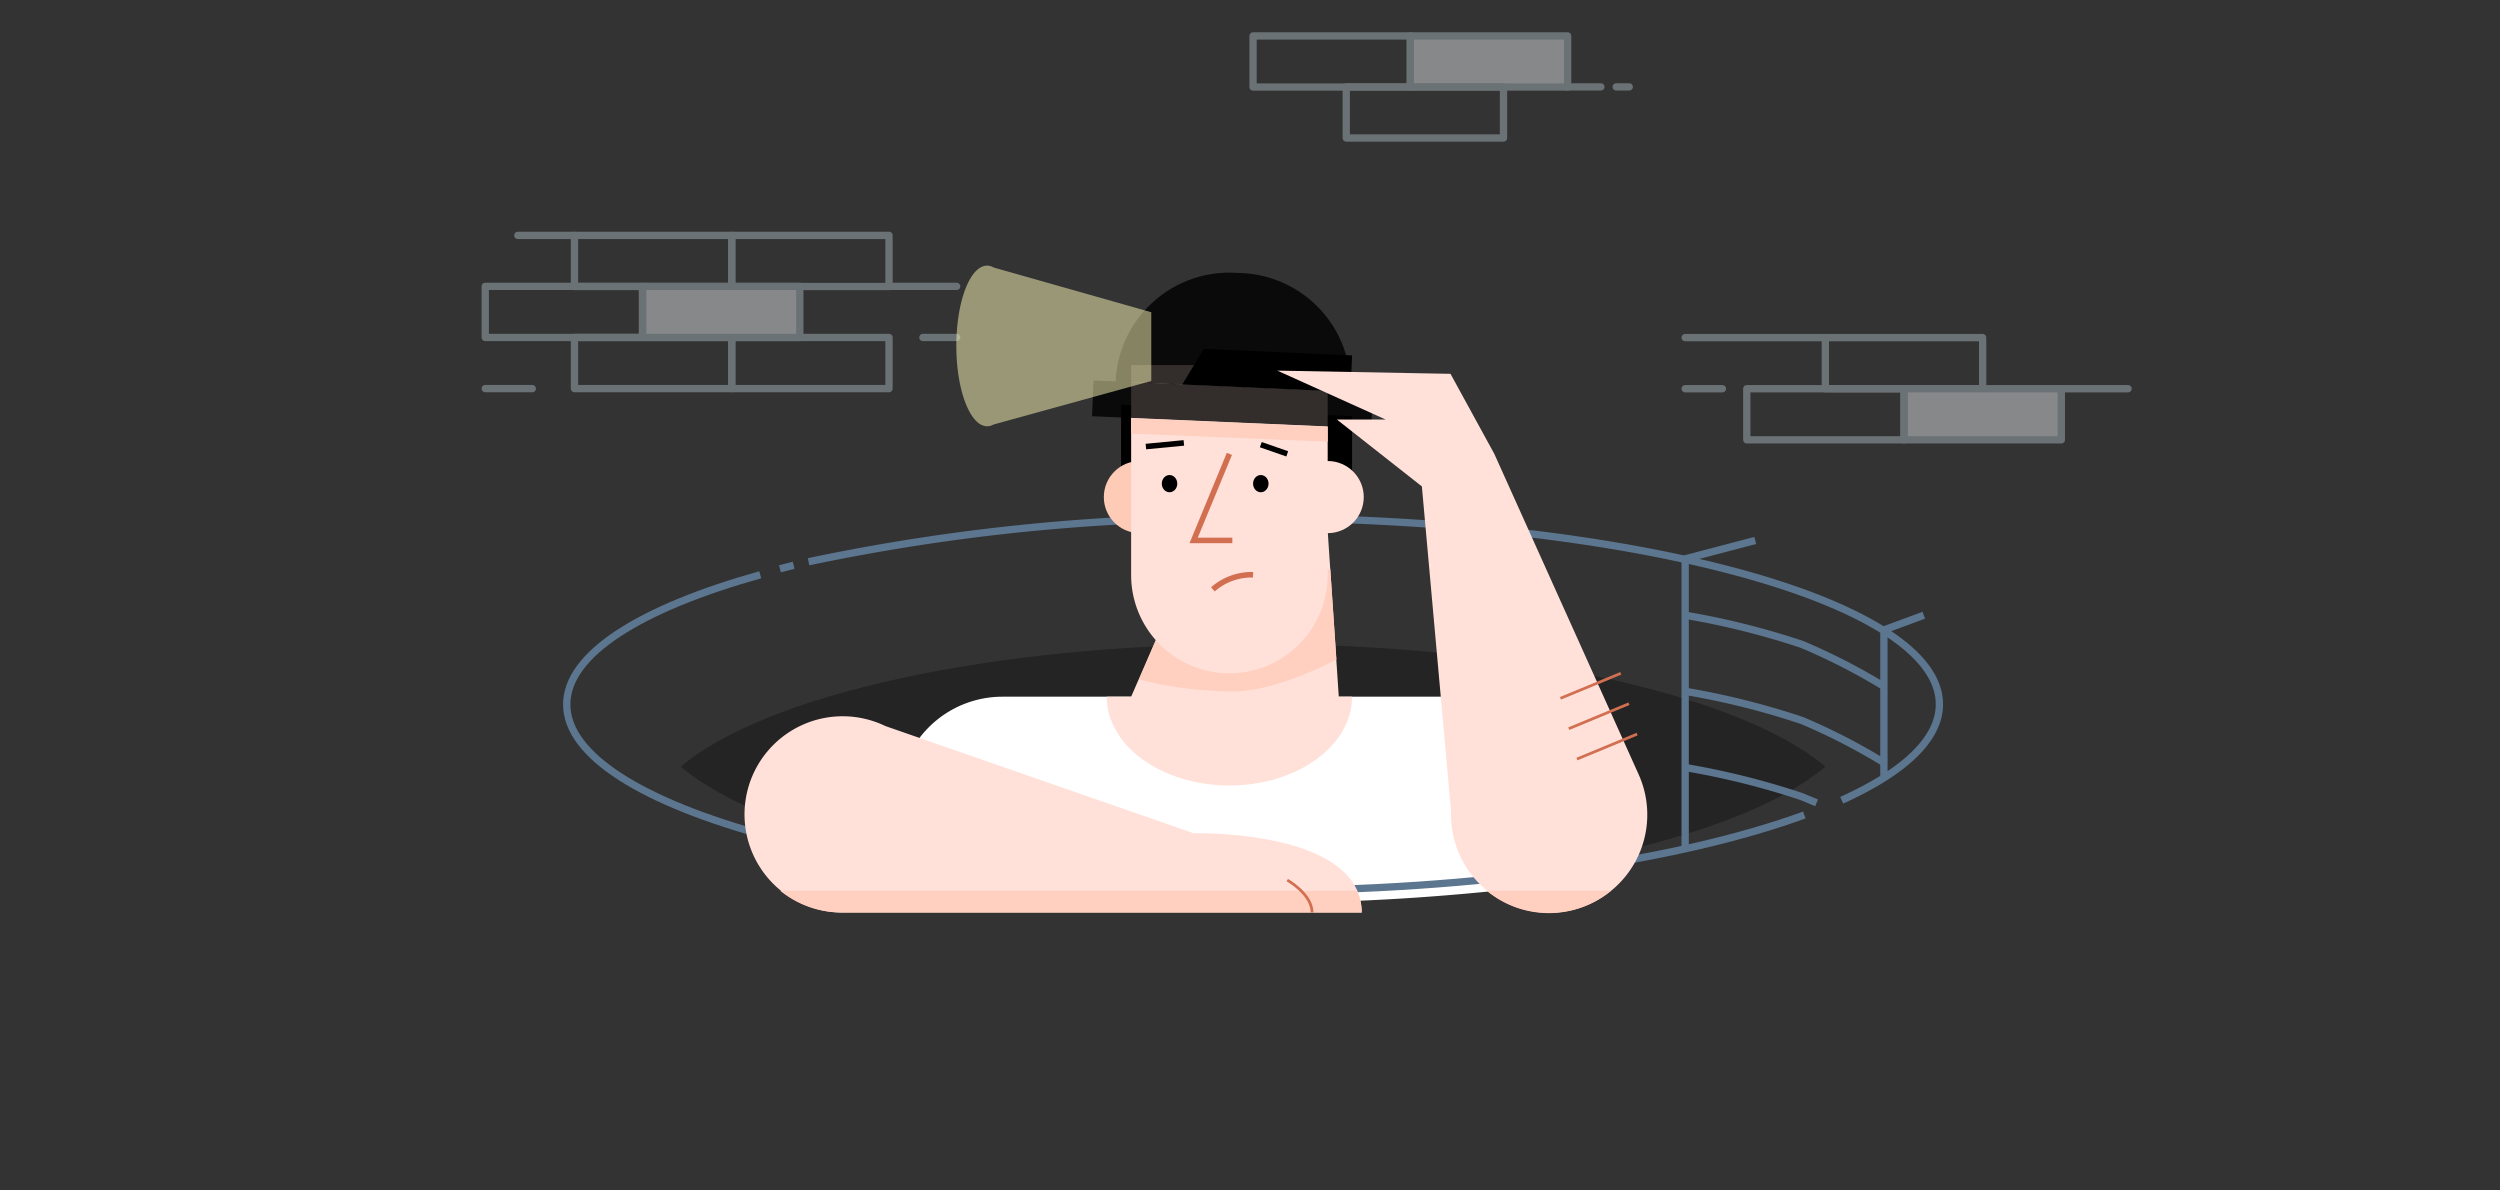 <svg id="mainImage_create" data-name="mainImage" xmlns="http://www.w3.org/2000/svg" viewBox="0 0 171.2 81.5">
    <rect x="0" y="0" width="171.2" height="81.5" fill="#333333" stroke="none"/>
    <style id="svgStyle">
            .changeColor {
              fill: #4f86ed;
            }

            .cls-1 {
              opacity: 0.3;
            }

            .cls-7 {
              opacity: 0.8;
            }

            .cls-2 {
              fill: #fff;
            }

            .cls-10,
            .cls-11,
            .cls-12,
            .cls-14,
            .cls-16,
            .cls-3 {
              fill: none;
            }

            .cls-3 {
              stroke: #5c7690;
            }

            .cls-10,
            .cls-11,
            .cls-12,
            .cls-3 {
              stroke-miterlimit: 10;
            }

            .cls-14,
            .cls-15,
            .cls-16,
            .cls-3 {
              stroke-width: 0.5px;
            }

            .cls-4 {
              fill: #ffe1d9;
            }

            .cls-5 {
              fill: #ffcfbf;
            }

            .cls-6 {
              fill: #fecbb6;
            }

            .cls-9 {
              fill: #fecb02;
            }

            .cls-10,
            .cls-12 {
              stroke: #d26f51;
            }

            .cls-10,
            .cls-11 {
              stroke-width: 0.38px;
            }

            .cls-11 {
              stroke: #000;
            }

            .cls-12 {
              stroke-width: 0.19px;
            }

            .cls-13 {
              opacity: 0.45;
            }

            .cls-14,
            .cls-15,
            .cls-16 {
              stroke: #b0bec5;
              stroke-linejoin: round;
            }

            .cls-15 {
              fill: #edf0f2;
            }

            .cls-16 {
              stroke-linecap: round;
            }

            .cls-17 {
              font-family: Avenir, Montserrat, Corbel, 'URW Gothic', source-sans-pro, sans-serif;
              font-size: 49.87px;
            }

            .cls-18 {
              fill: #fffdbb;
              opacity: 0.5;
            }


            /*---------------------------
                   SVG Animate
          ---------------------------*/
            .earMove {
              transition: all ease-in-out 2s;
              transform-origin: 50% 50%;
              animation: earmove 1.5s linear infinite alternate;
            }

            .faceMove {
              transition: all ease-in-out 2s;
              transform-origin: 50% 50%;
              animation: move 1.5s linear infinite alternate;
            }

            .neckMove {
              transition: all ease-in-out 2s;
              transform-origin: 50% 50%;
              animation: neck 1.5s linear infinite alternate;
            }


            @keyframes earmove {
              0% {
                transform: translateX(-0.3px) translateY(0.6px);
              }
              30% {
                transform: translateX(-0.3px) translateY(0.6px);
              }

              60% {
                transform: translateX(-0.7px) translateY(0px);
              }

              70% {
                transform: translateX(-0.7px) translateY(-0.3px);
              }
              100% {
                transform: translateX(-0.7px) translateY(-0.3px);
              }
            }

            @keyframes move {
              0% {
                transform: translateX(-0.3px) translateY(0.6px);
              }
              30% {
                transform: translateX(-0.3px) translateY(0.6px);
              }

              60% {
                transform: translateX(2px) translateY(0px);
              }

              70% {
                transform: translateX(2px) translateY(-0.3px);
              }
              100% {
                transform: translateX(2px) translateY(-0.3px);
              }
            }

            @keyframes neck {
              0% {
                transform: translateY(0.7px);
              }
              50% {
                transform: translateY(0.7px);
              }
              100% {
                transform: translateY(0px);
              }
            }
          </style>
    <path id="c-1" class="changeColor cls-1" d="M46.62,52.5c5.78,4.9,21.14,8.4,39.19,8.4s33.41-3.5,39.19-8.4c-5.78-4.9-21.14-8.4-39.19-8.4S52.41,47.6,46.62,52.5Z" style="fill: rgb(0, 0, 0);"></path>
    <path class="cls-2" d="M99.73,47.71H68.65a7.13,7.13,0,0,0-7.13,7.13V60a152.58,152.58,0,0,0,24.3,1.83,157.87,157.87,0,0,0,21.05-1.35V54.84A7.13,7.13,0,0,0,99.73,47.71Z"></path>
    <path class="cls-3" d="M123.56,55.81C115,58.94,101.27,61,85.81,61c-26,0-47-5.71-47-12.76,0-3.45,5.05-6.58,13.25-8.88"></path>
    <path class="cls-3" d="M55.37,38.47a140,140,0,0,1,30.44-3c26,0,47,5.71,47,12.76,0,2.4-2.44,4.65-6.69,6.57"></path>
    <path class="cls-3" d="M53.41,38.95l.94-.24"></path>
    <path class="cls-4" d="M91.68,47.71l-.75-11.2L79.15,43.84l-1.69,3.87H75.79c0,3.36,3.76,6.08,8.4,6.08s8.4-2.72,8.4-6.08Z"></path>
    <path class="cls-5 neckMove" d="M78,46.53a27.19,27.19,0,0,0,6.41.82c3.1,0,7.11-2.19,7.11-2.19l-.42-6.2L79.15,43.84Z"></path>
    <polygon class="earMove" points="92.59 32.22 92.59 28.5 76.77 27.71 76.77 32.22 92.59 32.22"></polygon>
    <circle class="cls-6 earMove" cx="78.06" cy="34.04" r="2.47"></circle>
    <path class="cls-4" d="M81.74,57.06,60.63,49.72h0A6.72,6.72,0,1,0,57.7,62.49H93.25C93.25,56.78,81.74,57.06,81.74,57.06Z"></path>
    <path class="cls-4" d="M77.46,25H90.92a0,0,0,0,1,0,0V39.38a6.73,6.73,0,0,1-6.73,6.73h0a6.73,6.73,0,0,1-6.73-6.73V25A0,0,0,0,1,77.46,25Z"></path>
    <rect id="c-2" class="changeColor cls-7" x="74.82" y="26.48" width="19.14" height="2.45" transform="translate(1.29 -3.65) rotate(2.49)" style="fill: rgb(0, 0, 0);"></rect>
    <path id="c-3" class="changeColor cls-7" d="M84.36,18.69h.5a7.8,7.8,0,0,1,7.8,7.8v0a0,0,0,0,1,0,0H76.56a0,0,0,0,1,0,0v0A7.8,7.8,0,0,1,84.36,18.69Z" transform="translate(1.06 -3.66) rotate(2.49)" style="fill: rgb(0, 0, 0);"></path>
    <polygon id="c-4" class="changeColor cls-8" points="82.44 23.89 92.18 24.32 92.59 24.34 92.48 26.84 80.96 26.33 82.44 23.89" style="fill: rgb(0, 0, 0);"></polygon>
    <circle class="cls-9 faceMove" cx="78.72" cy="23.73" r="3.73" transform="translate(51.58 101.34) rotate(-87.51)"></circle>
    <circle class="cls-2 faceMove" cx="78.72" cy="23.73" r="2.36" transform="translate(51.58 101.34) rotate(-87.51)"></circle>
    <circle class="cls-4 earMove" cx="90.92" cy="34.04" r="2.47"></circle>
    <path class="cls-4" d="M112.2,53l-9.87-21.92-3-5.48-11.86-.22,7.42,3.35H91.55l5.82,4.58,2,22.26h0A6.72,6.72,0,1,0,112.2,53Z"></path>
    <ellipse class="faceMove" cx="80.09" cy="33.12" rx="0.53" ry="0.59"></ellipse>
    <ellipse class="faceMove" cx="86.34" cy="33.12" rx="0.53" ry="0.59"></ellipse>
    <polyline class="cls-10 faceMove" points="84.19 31.08 81.74 37.01 84.39 37.01"></polyline>
    <path class="cls-10 faceMove" d="M83.06,40.36a4,4,0,0,1,2.75-1"></path>
    <line class="cls-11 faceMove" x1="81.07" y1="30.33" x2="78.47" y2="30.58"></line>
    <line class="cls-11 faceMove" x1="86.34" y1="30.45" x2="88.15" y2="31.08"></line>
    <line class="cls-12" x1="106.86" y1="47.82" x2="110.99" y2="46.11"></line>
    <line class="cls-12" x1="107.43" y1="49.9" x2="111.55" y2="48.19"></line>
    <line class="cls-12" x1="107.99" y1="51.98" x2="112.11" y2="50.27"></line>
    <g class="cls-13">
        <rect class="cls-14" x="85.81" y="2.46" width="10.77" height="3.5"></rect>
        <rect class="cls-15" x="96.58" y="2.46" width="10.77" height="3.5"></rect>
        <rect class="cls-14" x="92.19" y="5.95" width="10.77" height="3.5"></rect>
        <line class="cls-16" x1="107.36" y1="5.95" x2="109.63" y2="5.95"></line>
        <line class="cls-16" x1="110.68" y1="5.95" x2="111.57" y2="5.95"></line>
    </g>
    <g class="cls-13">
        <rect class="cls-16" x="125" y="23.12" width="10.77" height="3.5"></rect>
        <rect class="cls-15" x="130.39" y="26.62" width="10.77" height="3.5"></rect>
        <rect class="cls-16" x="119.62" y="26.62" width="10.77" height="3.5"></rect>
        <line class="cls-16" x1="141.16" y1="26.62" x2="145.73" y2="26.62"></line>
        <line class="cls-16" x1="125" y1="23.12" x2="115.4" y2="23.12"></line>
        <line class="cls-16" x1="117.95" y1="26.62" x2="115.4" y2="26.62"></line>
    </g>
    <g class="cls-13">
        <rect class="cls-16" x="39.34" y="16.12" width="10.77" height="3.5"></rect>
        <rect class="cls-16" x="39.34" y="23.11" width="10.77" height="3.5"></rect>
        <rect class="cls-16" x="50.11" y="23.11" width="10.77" height="3.5"></rect>
        <rect class="cls-16" x="50.11" y="16.12" width="10.77" height="3.5"></rect>
        <rect class="cls-15" x="44" y="19.61" width="10.77" height="3.5"></rect>
        <rect class="cls-16" x="33.23" y="19.61" width="10.77" height="3.5"></rect>
        <line class="cls-16" x1="60.89" y1="19.61" x2="65.51" y2="19.61"></line>
        <line class="cls-16" x1="39.34" y1="16.12" x2="35.46" y2="16.12"></line>
        <line class="cls-16" x1="36.45" y1="26.61" x2="33.23" y2="26.61"></line>
        <line class="cls-16" x1="63.2" y1="23.11" x2="65.51" y2="23.11"></line>
    </g>
    <polyline class="cls-3" points="115.4 58.12 115.4 38.27 120.2 37.01"></polyline>
    <polyline class="cls-3" points="129.01 53.21 129.01 43.14 131.74 42.13"></polyline>
    <path class="cls-3" d="M115.4,42.13a53.27,53.27,0,0,1,8,2A42,42,0,0,1,129,47"></path>
    <path class="cls-3" d="M115.4,47.34a53.27,53.27,0,0,1,8,2A42,42,0,0,1,129,52.22"></path>
    <path class="cls-3" d="M115.4,52.56a53.27,53.27,0,0,1,8,2l1,.42"></path>
    <path class="cls-18 faceMove" d="M78.84,26.09l0-4.71L68.05,18.32a.91.91,0,0,0-.45-.13c-1.17,0-2.11,2.46-2.11,5.5s.95,5.5,2.11,5.5a.9.9,0,0,0,.44-.12Z"></path>
    <path class="cls-5" d="M57.7,62.49H93.25A3.67,3.67,0,0,0,92.92,61H53.43A6.69,6.69,0,0,0,57.7,62.49Z"></path>
    <path class="cls-12" d="M88.15,60.27s1.7.95,1.7,2.22"></path>
    <path class="cls-5" d="M101.81,61a6.68,6.68,0,0,0,8.51,0Z"></path>
    <polygon class="cls-5" points="90.92 30.25 77.46 29.69 77.46 28.64 90.92 29.22 90.92 30.25"></polygon>
</svg>